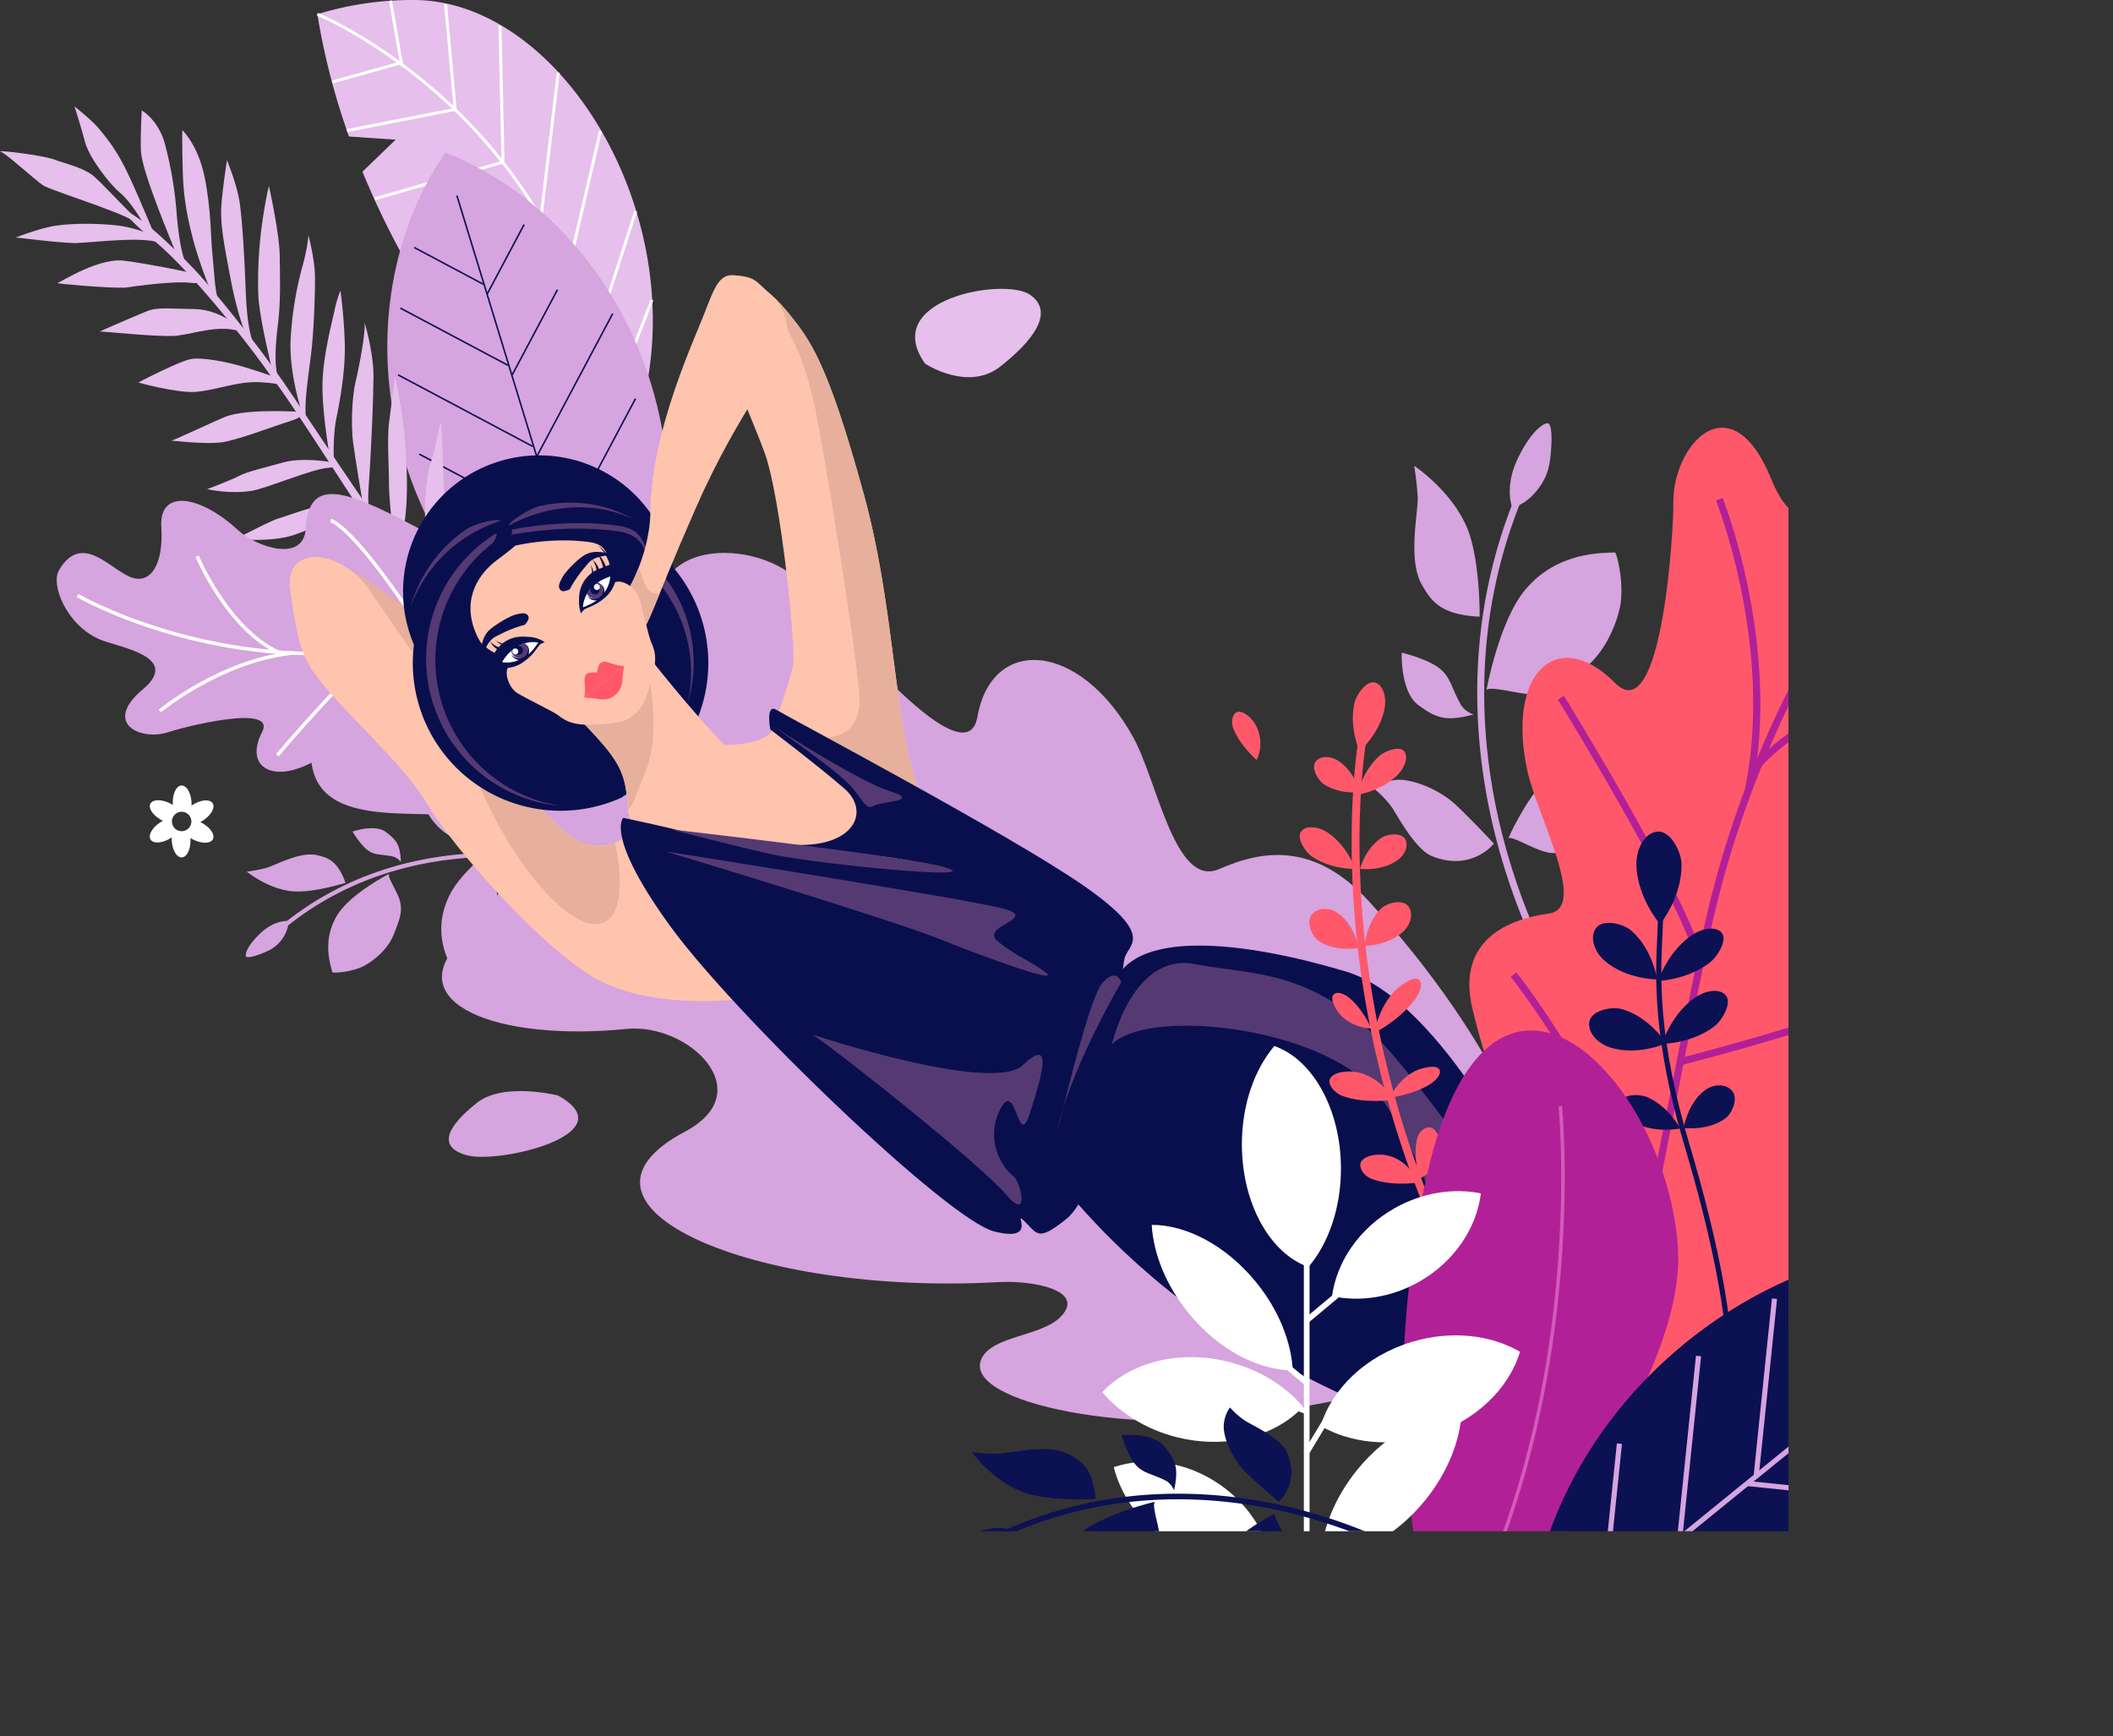 <svg xmlns="http://www.w3.org/2000/svg" xmlns:xlink="http://www.w3.org/1999/xlink" viewBox="0 0 1338.26 1099.78"><rect x="0" y="0" width="1338.26" height="1099.78" fill="#333333" stroke="none"/><defs><style>.cls-1,.cls-15,.cls-18,.cls-19,.cls-3,.cls-5,.cls-6,.cls-7{fill:none;}.cls-2{fill:#e6bfec;}.cls-3,.cls-7{stroke:#fff;}.cls-15,.cls-18,.cls-19,.cls-3,.cls-5,.cls-6,.cls-7{stroke-miterlimit:10;}.cls-3{stroke-width:1.88px;}.cls-4{fill:#d6a4de;}.cls-5,.cls-6{stroke:#0c1153;}.cls-5{stroke-width:0.97px;}.cls-6{stroke-width:0.98px;}.cls-7{stroke-width:2.25px;}.cls-8{fill:#fff;}.cls-9{fill:#ffc4ad;}.cls-10{fill:#e6b09c;}.cls-11{fill:#090f4d;}.cls-12{fill:#553973;}.cls-13{fill:#ff586b;}.cls-14{clip-path:url(#clip-path);}.cls-15{stroke:#b22097;stroke-width:4.55px;}.cls-16{fill:#0c1153;}.cls-17{fill:#b22097;}.cls-18{stroke:#d25bbb;stroke-width:2.21px;}.cls-19{stroke:#d6a4de;stroke-width:3.26px;}</style><clipPath id="clip-path"><rect class="cls-1" x="529.8" y="251.24" width="602.93" height="718.59"/></clipPath></defs><title>Asset 5</title><g id="Layer_2" data-name="Layer 2"><g id="dizajn"><g id="model_-_be_your_own_kind" data-name="model - be your own kind"><path class="cls-2" d="M250.61,88.46l-29.57-2A437.68,437.68,0,0,1,201,9a205.44,205.44,0,0,1,61.6-9c105.41.73,197,175.13,125.46,303.15-44-19.58-92.94-69.09-131.94-139.2a514.85,514.85,0,0,1-26.55-55.22Z"/><path class="cls-3" d="M201,9s181.4,74,187.06,294.18"/><line class="cls-3" x1="247.29" y1="0.4" x2="254.44" y2="41.25"/><line class="cls-3" x1="282.21" y1="2.76" x2="288.25" y2="69.3"/><line class="cls-3" x1="316.64" y1="16.25" x2="318.59" y2="102.66"/><line class="cls-3" x1="353.56" y1="45.91" x2="342.58" y2="138.29"/><line class="cls-3" x1="380.29" y1="82.88" x2="359.85" y2="171"/><line class="cls-3" x1="402.62" y1="133.68" x2="375.68" y2="217.21"/><line class="cls-3" x1="412.94" y1="189.91" x2="384.77" y2="262.57"/><line class="cls-3" x1="210.55" y1="51.89" x2="253.8" y2="39.83"/><line class="cls-3" x1="288.25" y1="69.3" x2="219.69" y2="82.69"/><line class="cls-3" x1="318.59" y1="102.66" x2="237.36" y2="125.91"/><line class="cls-3" x1="342.58" y1="138.29" x2="258.45" y2="168.44"/><line class="cls-3" x1="359.85" y1="171" x2="280.44" y2="203.21"/><line class="cls-3" x1="375.68" y1="217.21" x2="309.37" y2="240.85"/><line class="cls-3" x1="384.77" y1="262.57" x2="341.97" y2="272.52"/><path class="cls-2" d="M585.88,230.32s27.07,17.93,47.52,1.92,35-34.47,18.93-45.6S556.9,189.32,585.88,230.32Z"/><path class="cls-4" d="M256.12,291.25C277.74,361.91,327.76,414.88,386.5,438c35.75-52,47.57-123.92,25.95-194.59S340.81,119.78,282.07,96.65C246.32,148.69,234.5,220.58,256.12,291.25Z"/><line class="cls-5" x1="289.37" y1="123.85" x2="381.61" y2="425.34"/><line class="cls-6" x1="308.71" y1="185.94" x2="331.95" y2="142.2"/><line class="cls-6" x1="324.44" y1="237.35" x2="353.09" y2="183.44"/><line class="cls-6" x1="340.16" y1="288.76" x2="388.06" y2="198.63"/><line class="cls-6" x1="355.89" y1="340.16" x2="402.49" y2="252.48"/><line class="cls-6" x1="371.62" y1="391.57" x2="397.57" y2="342.75"/><line class="cls-6" x1="306.03" y1="179.98" x2="262.29" y2="156.73"/><line class="cls-6" x1="321.76" y1="231.38" x2="253.56" y2="195.14"/><line class="cls-6" x1="337.48" y1="282.79" x2="252.12" y2="237.43"/><line class="cls-6" x1="353.21" y1="334.2" x2="265.53" y2="287.6"/><line class="cls-6" x1="368.94" y1="385.6" x2="293.61" y2="345.57"/><path class="cls-2" d="M390.4,450.14c-.16.47-12.4-22.53-9.55-37.68,1.88-10.16,10.65-23.23,10.65-23.21a41.44,41.44,0,0,1,4.05,16.69C395.67,415.32,389.6,442.49,390.4,450.14Z"/><path class="cls-2" d="M385.48,448.54s-11.29,7.21-20.67,14.53S349,475.61,342.23,482.23a109.72,109.72,0,0,0-8.62,9.13c-.06.06,18.12-6.15,29.31-15.83S384.47,452.57,385.48,448.54Z"/><path class="cls-2" d="M361.61,441.21c-.09.39-7.27-28.2-5.16-40.29,2.43-13.92,13.1-33.56,14.87-37.74,0,0,.2,17.28-.19,32.31S367.81,433.78,361.61,441.21Z"/><path class="cls-2" d="M358.06,442s-3.29,1.35-11,5-28.88,13.84-36.15,19-19.8,18.08-24,22.63c-1.62,1.74,14.35-5.47,24.38-10.76,7.54-4,18.85-9.82,25.26-15.34,3-2.57,15.55-15.62,23.63-17.84S358,442,358.06,442Z"/><path class="cls-2" d="M344.5,433.9c-.08.25-9.15-21.13-9.09-32.71A117.11,117.11,0,0,1,341,365c4.12-12.33,7.7-23.3,7.7-23.3s3.06,16.74,2.81,28.92.53,23.38-2.22,36.06S344.5,433.93,344.5,433.9Z"/><path class="cls-2" d="M337.8,431.89c-4.08-.47-8.24-.44-17.35,4.15s-30.75,13.08-40.79,21.3-24.79,20-25.63,20.35,25.51-6.53,39.29-14.85c11.34-6.87,22.64-15.53,29.35-20.6s14.08-9.24,19-9.33A23.5,23.5,0,0,0,337.8,431.89Z"/><path class="cls-2" d="M320.68,418.53s-4.68-8.15-5.58-25.1-1.33-32.84-.45-40.91,6.3-24.74,6.55-27.22,5,16.25,5.63,22.08.71,17.69-1.91,31.72S320.37,413.52,320.68,418.53Z"/><path class="cls-2" d="M318.75,418.07c-5.25,1-16.07,5.88-22.5,8.61S285,434.05,261.32,442c-20.77,7-36.52,6.94-36.53,6.94s3.33-2.16,14.29-10.45,30.17-12.13,46.37-16.83a130,130,0,0,1,28.2-5.06C315.34,417.13,317,417.6,318.75,418.07Z"/><path class="cls-2" d="M299,406.26c0,.2-6.1-28.47-7.57-43.92-1.51-15.15-3.57-26.95,3.31-41.53s8.93-23.15,8.93-23.15,1.66,20.23,1.11,35.67c-.55,15.59-1.22,35.91-2.38,42.7C301.25,383,301.59,404.75,299,406.26Z"/><path class="cls-2" d="M289.46,394.07c-6.31-.48-12.57-.06-25.6,2.83-12.33,2.73-26.35,6.22-33,9.75s-28,15.23-28.51,15.6,19.41,1.8,30.61-2.07,21.2-6.24,34.75-14.84,22.42-9.65,27.74-7.69S291,394.22,289.46,394.07Z"/><path class="cls-2" d="M279,381.26s-3-13.81-.57-23.28c2.47-9.3,3.4-35,2.9-43.43-.45-8.21-1.22-43.49-2-46.24s-2.5,13-6.3,24-4.4,30-3.5,44.28c.89,14.48,4.7,38.92,5.87,42S279,381.26,279,381.26Z"/><path class="cls-2" d="M269.18,373.07s-12.5.67-23.13,2.24-27.65,7.34-32.38,8.24-26,11.62-26.72,11.33,15.64,3,31.23.23,25.75-7.29,35.8-12.29,17.06-6.36,20.27-4.95S269.16,373.1,269.18,373.07Z"/><path class="cls-2" d="M250,346.46c0,.09-3.61-27.54-3.65-40.68s-1.28-28.15.2-39.31,3.6-28.23,3.59-28.25,5,22.52,6.12,37.79,2.25,32,.75,48.17a204.55,204.55,0,0,1-4.67,28.46Z"/><path class="cls-2" d="M246.49,347.62c-.06,0-21.87.5-32.59,2.45s-27.86,7.27-34.44,11.06a108.8,108.8,0,0,1-12.93,6.2c-.07-.15,31.52.72,44.43-4.11,12.72-5.08,36.52-12.26,43.68-8.39S246.45,347.67,246.49,347.62Z"/><path class="cls-2" d="M230.07,320.5c0,.08-5.14-30.23-6.46-40.44s-.74-28.57,1.55-38,6.51-32.07,5.69-36.84,5.84,17.37,5.71,33.43-1.24,38.49-2.18,56-2.6,25.06,1.3,33.47S230.07,320.52,230.07,320.5Z"/><path class="cls-2" d="M226.55,319.89s-12.9-1.27-22.19.23-21.89,6.43-28.18,8.33-26.55,13.2-28.09,13c-1.56-.41,22.8,2.65,38.5-2.76,15.68-5.57,25.91-11.49,32.11-12.71a79.2,79.2,0,0,1,12.78-1.27Z"/><path class="cls-2" d="M208.76,288.66s-4.44-25.33-4.53-43.4,5.84-40.39,7.66-48.68a68,68,0,0,1,3.74-12.48,331,331,0,0,1,2.74,33.36c.5,17.34-3.32,37.86-5.25,47s-2.35,26.47-1,30S208.76,288.65,208.76,288.66Z"/><path class="cls-2" d="M208,292.42s-17.16-2.81-28.67.49-22.4,5.61-27.85,8.49-20.27,8.36-20.26,8.41,15,3.5,29.15.88c10.59-2.2,38-13.94,48-14.45C216.34,295.72,208,292.42,208,292.42Z"/><path class="cls-2" d="M192.1,264s-8.76-24.73-8.1-47.52a219.27,219.27,0,0,1,7.11-46.17c3.76-13,4.25-21.37,4.25-21.37s4.07,15.49,4.13,26.29-.51,29-1.9,43.74-6.49,41.73-2.77,49.51S192.11,264,192.1,264Z"/><path class="cls-2" d="M189.33,260.79s-8.18-.44-15.93-.41-23.7.28-32.23,4.23c-8.53,3.64-31.37,14.45-32.75,14.47-1.33-.31,21.25,2.69,32.88.94,11.68-2.12,32.15-10.18,42.07-13.17S192.16,261.08,189.33,260.79Z"/><path class="cls-2" d="M172.88,236.31c.11,0-8.59-33.81-9.3-49.62a270.76,270.76,0,0,1,3-49.07c2.43-15.59,3.75-19.76,3.76-19.76s6.78,30.46,6.82,44.53c.19,14,.65,28.18-1.08,42.54S173.2,235,177.5,242.5,172.91,236.28,172.88,236.31Z"/><path class="cls-2" d="M173.08,238.5s-6.54-2.42-18.29-6-26.62-6.21-33.3-5.16c-6.64.68-33,14.44-33.83,14.88-.71-.07,23.79,6.74,36,6,14.63-1.25,26-6.78,40.74-6.16,14.69.8,15,2.64,15,2.59C177.25,242.62,175.18,240.55,173.08,238.5Z"/><path class="cls-2" d="M155.34,211.07s-5.19-12.59-9.29-34.39-6.71-34.69-5.85-46.54,3.55-28.69,3.54-28.69,6.41,15.24,8.12,27.25,3.06,36.38,3.6,51.43,1.44,30.62,6.2,40.06S155.41,211,155.34,211.07Z"/><path class="cls-2" d="M152.13,207.67s-12.82-11.71-29-11.92-23.72-1.35-30.3,1.45C86.34,199.8,63,209.88,63,210.09c.29-.65,35.45,3.52,48.5,2.61,13.35-1.74,26.86-7.08,40.67-2.86C159.23,212.06,152.13,207.66,152.13,207.67Z"/><path class="cls-2" d="M133.66,185.24c.05-.05-7.6-19.36-11-32.19s-6.41-25.85-6.91-44.13-.29-26.45-.26-26.46,10,9.27,14.16,30,3.8,38.38,4.85,48.07S136,184,138.07,189.34,133.68,185.21,133.66,185.24Z"/><path class="cls-2" d="M119.29,172.57c.16-.38-28.34-6-39.62-7.29-15.86-2.89-40.6,13-43.23,14-2.32.21,31.6,3.35,42.92,2.91,6.65-1.05,32-4.41,41.17-3.05C129.76,180.2,126.17,175.59,119.29,172.57Z"/><path class="cls-2" d="M112.16,162.12s-5.23-13-9.9-24.76c-4.51-11.89-12.59-32.71-13-41.91s.53-25.52.52-25.52S100.6,76,104.61,91.78a241.1,241.1,0,0,1,7.14,41.62c.82,11.11,2.94,29.38,6.79,34.51S112.21,162,112.16,162.12Z"/><path class="cls-2" d="M95.41,148.66a74.4,74.4,0,0,0-22.34-6c-12-1.25-26.83-1.23-36.72.16-9.79,1.14-26.37,7.58-26.4,7.67.19-.31,24.74,3.21,38,3.47,13.69-.61,40.35-4,51.69-.61C109.36,155.9,95.47,148.56,95.41,148.66Z"/><path class="cls-2" d="M91.28,142.33s-8-14.4-15.39-20.34c-7.2-6.19-19.08-21.82-22-31.85-2.69-10.23-6.69-22.75-6.71-22.73s11.24,8.72,16,14.68S73.84,94.7,81.4,110.76s15,35.14,17,38.67S91.34,142.25,91.28,142.33Z"/><path class="cls-2" d="M84,139.52c0,.06-4.3-2.62-16.3-7-11.82-4.66-33.55-11.71-40-14.83C21.84,113.83,2.86,96.14.11,96c-2.14-1.08,28.51,2.23,36.25,5.77,8.2,2.76,18.61,5.18,24.52,11.2,6.21,5.61,23.48,24.49,26.76,26.49C91.14,141.11,84,139.49,84,139.52Z"/><path class="cls-2" d="M445.89,454.88c-.89,1.49-62.84,3.74-96.89-14.35-38.87-13.48-93-76.27-106.13-96-13.55-18-58.28-90.36-71-105.83-13.55-20-55-72.18-77.43-88.73-12.56-10.76-20.56-20.53-21.79-21.15-1.15-.78,16.59,9.81,21.5,14.42,5.38,3.89,28.89,25.66,40.52,40.69,12.15,14.28,31.81,39.27,39.45,50.63,8.34,10.52,47.89,72,72,105.22,5.86,7.08,25.11,32.54,48.8,53.81,23.4,21.85,51.23,39.49,67.43,44.54,24.24,9.17,48.85,9.83,61.08,8.92C435.53,446.42,447.47,451.37,445.89,454.88Z"/><path class="cls-4" d="M398.11,397.44c-5.76-3.78-50.58-26.31-66.39-64.55-12.39-30-21-26.6-32-16.88s-9.33,32.35-25.53,23.54c-53.06-28.87-78.53-39.58-80.53-4.93-1.29,22.29-31.68,11.59-42.94,1.13-23.89-22.19-50.08-26.33-48.55-2.08,1.51,23.84-6.8,37.24-20,31.64S51.68,337.15,37.43,361C31.82,370.35,42.22,395.9,63,404.9c11.84,5.13,52.43,10.75,27.36,31.79-25.84,21.69-.77,33,16.74,26.87,6.53-2.29,68.61-18.68,58.88.14-11.48,22.21,7,33.64,34.63,17.57,12.54-7.3,35-31.43,40.4-20.17s16.64,25.14,35.67,13.63C309.5,454.9,386.15,389.6,398.11,397.44Z"/><path class="cls-7" d="M49.05,377.14s79.42,46.25,183.84,35.05,146.78-21,210.52-11.89"/><path class="cls-7" d="M124.83,352.29s19.54,46.31,51.7,60.89"/><path class="cls-7" d="M101.24,450.32s37.79-31.5,83.58-36.7"/><path class="cls-7" d="M209.34,329.75s13.81.84,62.93,77.66"/><path class="cls-7" d="M175.6,478.34s49.39-58.12,65.58-67"/><path class="cls-7" d="M262.57,465.75s34.62-52,71.93-65.14"/><path class="cls-4" d="M999.52,856.35c-28.94,10.18-80.09,16.63-194.85,38.47-81.88,15.58-196.56-5.73-182.95-34.4,6.94-14.63,38-13.83,50.24-26.63,15.86-16.61-17.9-23-39.65-21.75-155.26,8.71-286.88-48.43-198.42-95.35,47.83-25.36,2.07-68.91-37.06-65-83,8.24-144-16.83-104.7-55.95,38.6-38.44,41.13-71.29,5.07-78s-105.56,10.32-100-47.41c2.2-22.74,62-53.18,118.81-43,32.4,5.83,125.72,46.08,104.55-20.21-21.85-68.32,60.91-68.1,88.47-36.29,10.26,11.85,102.35,127,110,83.26,9-51.62,64.68-48.31,98.61,12.71,15.4,27.7,26.44,96,54.57,83.6s60.73-16.8,94.94,20.63C1016.17,734,988.9,860.09,999.52,856.35Z"/><path class="cls-4" d="M353.45,693.86s-34.45-8.77-51.4,4.63-26.83,27.71-6.22,33.25S397,718,353.45,693.86Z"/><path class="cls-4" d="M941.49,436.86s7.82-43.26,24.44-63.24c20.52-24.65,49.59-23.34,57-23.7.55,0,5.06,14.13,3.76,30.11-.66,8-6.94,30-22.38,42.63s-21,16-31.42,16.93C963,440.49,946,434.28,941.49,436.86Z"/><path class="cls-4" d="M937.13,390.59s.41-35.47-7.73-55.7C919.77,311,895.64,295,895.64,295a187.71,187.71,0,0,1,2.25,19.75c.36,10.22-6.49,39.65,2.66,55.6C906.42,380.59,912.2,389.39,937.13,390.59Z"/><path class="cls-4" d="M955.35,530.82s10.38-24,24.42-38,37.48-28.79,73.62-22c0,0-7.05,6.34-10.68,13.92s-11.94,33.46-31.67,46.72c-11.87,8-18.45,8.73-27.42,8.83S959,529.53,955.35,530.82Z"/><path class="cls-4" d="M933.21,452.54s-5.4-1.73-8-6.26c-6.11-10.69-6.37-17.81-14.24-23.53s-23.2-9.41-23.2-9.41-1.07,24.71,10.55,33.25C909.7,454.94,915.61,457.18,933.21,452.54Z"/><path class="cls-4" d="M946.14,534.34S934,521.05,922.19,509.93,892.41,492.86,883.67,494s-13.5,5.49-13.5,5.49a60.81,60.81,0,0,1,11.33,11.78c3.16,4.59,14.74,26.6,25.23,30.88C932,552.49,946.14,534.34,946.14,534.34Z"/><path class="cls-4" d="M957.76,321.38s-5.39-13,3.81-31.62,16.95-21.9,18.68-21.69,3,4.83,2.14,16.41c-.74,9.82-1.62,17.16-9.31,26.55S957.76,321.38,957.76,321.38Z"/><path class="cls-4" d="M991.55,636.51c-.25-.38-25.26-38.55-41.69-96.75-15.15-53.74-25.89-136.08,9-223.19l4.09,1.64c-34.42,86-23.81,167.28-8.83,220.35,16.22,57.55,40.87,95.15,41.11,95.52Z"/><path class="cls-4" d="M246.32,553.5s-23.6,12.15-32.2,25.27c-10.61,16.2-4.72,32.74-3.62,37.09.09.32,9.05.43,18.05-3.15,4.5-1.79,16.09-9.29,20.65-20.44s5.52-14.91,4.23-21.12C252.21,565.3,245.62,556.58,246.32,553.5Z"/><path class="cls-4" d="M218.84,559.15s-20.41,6.5-33.52,5.37c-15.49-1.34-29-12.46-29-12.46a114.7,114.7,0,0,0,11.8-2.18c6-1.6,21.74-10.75,32.56-8.28C207.65,543.19,213.74,545,218.84,559.15Z"/><path class="cls-4" d="M303,544.92s-12,10.22-17.61,20.8-10,26.71.31,46.37a31.63,31.63,0,0,1,6.15-8.62c3.67-3.37,17.21-12.79,21.38-26.52,2.51-8.26,1.78-12.2.26-17.39S302.9,547.27,303,544.92Z"/><path class="cls-4" d="M253.9,546a9.44,9.44,0,0,0-5-3.5c-7.25-1.64-11.4-.53-16.09-4.07s-9.53-11.72-9.53-11.72,14.08-5,21.06.22C251.14,532,253.47,535,253.9,546Z"/><path class="cls-4" d="M303.4,539s-9.82-4.69-18.32-9.51-15.1-14.18-16-19.43a16,16,0,0,1,.78-8.76,37,37,0,0,0,8.8,4.46c3.21,1,18,3.81,22.28,9.11C311.39,527.61,303.4,539,303.4,539Z"/><path class="cls-4" d="M182.52,583.27s-8.43-.82-17.58,7.78-9.65,13.65-9.22,14.61,3.32.89,9.85-1.66c5.54-2.16,9.62-4,13.68-10.06S182.52,583.27,182.52,583.27Z"/><path class="cls-4" d="M370.39,547.17c-.26-.08-26.71-7.78-63.2-7-33.69.73-83.12,9.06-127.25,44.57l1.67,2.07c43.54-35,92.36-43.26,125.64-44,36.08-.79,62.13,6.8,62.39,6.87Z"/><path class="cls-8" d="M128.25,519.89c-.45.29-.91.55-1.37.8l.64.31c5.55,2.93,8.82,7.65,7.29,10.55s-7.27,2.89-12.81,0a14.94,14.94,0,0,1-1.37-.8c0,.24,0,.48,0,.71.24,6.27-2.21,11.46-5.49,11.59s-6.13-4.85-6.38-11.12c0-.53,0-1.06,0-1.58l-.59.4c-5.3,3.35-11,3.82-12.78,1s1.13-7.74,6.44-11.09c.45-.28.91-.54,1.37-.79l-.64-.31c-5.55-2.92-8.82-7.64-7.29-10.54s7.27-2.89,12.81,0c.49.25.94.51,1.38.79,0-.23,0-.47,0-.71-.26-6.27,2.2-11.46,5.48-11.59s6.13,4.85,6.38,11.12c0,.54,0,1.06,0,1.59.19-.14.39-.28.59-.4,5.31-3.36,11-3.83,12.78-1.06S133.56,516.55,128.25,519.89Zm-13.43-5.75a6.15,6.15,0,1,0,6.38,5.9A6.16,6.16,0,0,0,114.82,514.14Z"/><path class="cls-9" d="M457.23,471.89s29.14.8,33.06-11.57,7-20.7,11.76-37.1c2.73-9.48-7.54-108.27-17.62-136-7.28-20-17-40-18-49s-8.74-91,32.64-40.29c14.16,17.35,25.09,31.63,48.09,115.41S565.31,483,590.84,516.68c7.28,9.6,19.53,41.22,6.82,44.62-31.87,8.52-129.38-20.92-138.33-30.76C446.82,516.78,454.37,473.16,457.23,471.89Z"/><path class="cls-10" d="M499.1,198c-6.74-8.25-12.16-13-16.53-15.07,22.12,32.63,27.27,47.33,33.41,74.32,3.83,16.82,24.25,140,28.14,180.94s-39,25.2-33.18,30.86,60.54,42.59,74.67,54.69c2.61,2.24,6.71,3.69,11.63,4.58a60.5,60.5,0,0,0-6.4-11.63C565.31,483,570.18,397.17,547.19,313.4S513.26,215.34,499.1,198Z"/><path class="cls-10" d="M208.92,357.83s-3.06-12.68,65,39.65,51,61.61,28.73,55.38S187.44,348.3,208.92,357.83Z"/><path class="cls-9" d="M466.6,633s-56.11,7-91.72-14.64-89.05-83.2-104.63-109.63-56.67-61-72.23-83.87c-7.57-11.13-10.62-24.05-14.32-51.89s32.12-26.57,51.33,2.1c20.14,30.07,20.55,29.65,40.66,58.07S353,528.43,368.28,533.53s26.67,0,31.06-8.67S464.94,631.39,466.6,633Z"/><path class="cls-10" d="M368.28,533.53c-12.76-4.27-54.89-51.76-80.1-83.81,3.33,17.3,10.2,37.74,20.31,58.7,24.09,50,57.38,83.83,74.36,75.64,10.36-5,12.24-24.51,6.66-50.3C384,536.05,376.72,536.36,368.28,533.53Z"/><path class="cls-11" d="M432,473.15a93.58,93.58,0,1,0-37.75,31.74C393.93,503.78,411.45,497.81,432,473.15Z"/><path class="cls-11" d="M409.07,321.1A86.2,86.2,0,1,1,288,307,86.2,86.2,0,0,1,409.07,321.1Z"/><path class="cls-12" d="M324.45,335.41c-.19,1.1-.34,2.19-.47,3.29,11.77-2.19,38.76-6.1,66.65-2.27,16.26,2.23,17.63,10.17,22.42,26.31.11.37.2.71.29,1.06a14.65,14.65,0,0,0-.79-5.42c-4.64-15.65-6-23.35-21.73-25.51C362.26,329,334.7,333.39,324.45,335.41Z"/><path class="cls-12" d="M430.94,392a88.87,88.87,0,0,1,4.64,53.21,89.29,89.29,0,0,0-15.47-80.93c-1.08,1.49-2.1,3-3.08,4.58A88.87,88.87,0,0,1,430.94,392Z"/><path class="cls-9" d="M394.7,378.86s16.94-24.82,17.23-55.24c.48-50.48,27.92-108.74,34.24-125.25s9.48-24.76,18.52-24.08c13.8,1.05,13.59,3.5,22.32,11.16s12.57,17.05,11.54,30.6c-.78,10.31-29.75,41.48-58.32,106.74-28,64-29.25,74.29-35.35,78.07S389.1,388.79,394.7,378.86Z"/><path class="cls-10" d="M407.67,368c-.82-2.34-2.13-6.73-3.4-7.93a107.16,107.16,0,0,1-9.57,18.79c-5.6,9.93,4.08,25.79,10.18,22,3.71-2.3,5.62-7,12.85-24.76C414.56,375.9,410.56,376.27,407.67,368Z"/><path class="cls-9" d="M410,414.74s53.56,69.78,85.86,89.81S461.46,563.33,445,558.66s-46.34-25.58-47.49-47.72-5.36-29.46-28.7-53.73S410,414.74,410,414.74Z"/><path class="cls-10" d="M368.79,457.21c23.34,24.27,27.55,31.59,28.7,53.73,0,.72.11,1.43.2,2.13,4-4.69,4.2-7.8,10.64-22.89,7.19-16.82,6.53-39.77,3.1-59.8-1.41-8.26-.43-11.14.92-12.62l-2.34-3S345.44,432.94,368.79,457.21Z"/><path class="cls-11" d="M394.72,518S383,529.21,424.05,586,600.4,772.58,629.64,779.94s10.86-14.53,19.19-6.45,8.4,13,26.24-1.21,26.14-63.58,33.74-103.9c0,0,.85-53.36,3.59-62s19.08-13.83-25.7-45.17S498.81,454,491.77,449.63,487.85,462,487.85,462s30.71,23.34,46.93,37.46,6.68,35.6-27.37,35.7c-30.09.08,52.18,4.55,85.55,13.49S492.33,542.35,457.73,533,394.72,518,394.72,518Z"/><path class="cls-11" d="M676.45,755s41.42,53.13,108.08,93.58,149.58,70,149.58,70,10-73.6,19.32-108.21,12.47-17,16.2-14.19,6.58-26.77,4.42-33.71-60.19-128.77-121.6-147.14S713.73,585.83,704.1,627.41,676.45,755,676.45,755Z"/><path class="cls-12" d="M292.59,342A89,89,0,0,0,260,384.32a89.08,89.08,0,0,1,34.6-48.61c7-4.88,22.16-7.58,22.14-5.74A89.52,89.52,0,0,0,292.59,342Z"/><path class="cls-12" d="M348.72,323.17c19-3.93,37-1.56,52.39,5.66-16.46-9.47-36.68-13-58-8.59-8.5,1.76-21.93,11.29-20.73,12.59A96.38,96.38,0,0,1,348.72,323.17Z"/><path class="cls-12" d="M311.26,344.6c1.95-1.54,4-6,3-6.86a93.5,93.5,0,0,0,41.23,172.72A93.51,93.51,0,0,1,311.26,344.6Z"/><path class="cls-9" d="M379.66,369.91c3.71-4.1,10.3-1.35,7.82-9.71-3.07-10.37-4-15.47-14.4-16.9-23.9-3.28-46.78,2.28-46.78,2.28-1.62,1.79-10.32,8.21-12.24,9.68-9.31,7.1-22,22.62-13,45,7.52,18.68,19.54,15.21,24.37,12.54s-1.23,5-3.74,9.9,1.42,13.5,5.94,16.29,21.54,11.15,25.13,13.51,7.27,7,22.5,6.5c8.78-.28,14.5-1,18.5-2.07,4.07-.64,11.53-6.54,13.09-10.34,2-3.66,4-9.05,6.28-17.53,4-14.71.33-19.34-1.14-23.38s-5.67-22.54-7.34-27.58-9.16-10.86-14.48-9.54S376,374,379.66,369.91Z"/><path class="cls-13" d="M388.82,420.72c-3.23-1-6.28-2.5-8.53-.79-1.12.85-1.78,3.74-2.16,6.09-2.37-.17-5.34-.18-6.43.71-2.18,1.78-1.38,5.12-1.2,8.48a27,27,0,0,1-.51,6.59l11.43-9,2.5-2,11.43-9A26.73,26.73,0,0,1,388.82,420.72Z"/><path class="cls-13" d="M381.41,432.74h0L370,441.79a60.9,60.9,0,0,1,7.52.73c3.31.6,7.06,1.1,10.95-1.45a11.75,11.75,0,0,0,1-.74,10.78,10.78,0,0,0,.89-.79c3.39-3.2,3.76-7,3.94-10.32a62,62,0,0,1,1-7.49Z"/><path class="cls-11" d="M305.32,417.59a27.83,27.83,0,0,1,3.77-9.78,13.7,13.7,0,0,1,3.79-4l1.14-.66,1.51-.78c1-.51,2.05-1,3.11-1.56,2.25-1.08,4.61-2.06,6.89-2.92a54.74,54.74,0,0,1,6.25-2,2.1,2.1,0,0,0,.89-.46,5.2,5.2,0,0,0,.65-.8,16,16,0,0,0,1.25-2.21,2.56,2.56,0,0,0-.19-2.59,3.75,3.75,0,0,0-3.16-1.39,22.24,22.24,0,0,0-8.57,2.38,59.76,59.76,0,0,0-7.31,4.21c-1.07.69-2.09,1.4-3.08,2.13l-1.44,1.12c-.55.48-1.1.94-1.58,1.44a15.73,15.73,0,0,0-3.58,6.6A26.59,26.59,0,0,0,305.32,417.59Z"/><path class="cls-11" d="M388.53,351.8a26.71,26.71,0,0,0-11-2.26,15.54,15.54,0,0,0-7.25,2c-.6.35-1.17.78-1.77,1.2L367,353.85c-.94.79-1.87,1.62-2.78,2.5a60.84,60.84,0,0,0-5.71,6,22.65,22.65,0,0,0-4.29,7.63,4.56,4.56,0,0,0-.13,1.92,3.44,3.44,0,0,0,.65,1.54,2.6,2.6,0,0,0,2.48,1,14.34,14.34,0,0,0,2.44-.65,2.29,2.29,0,0,0,1.52-1.14,57.71,57.71,0,0,1,3.41-5.66c1.38-2,2.9-4.16,4.49-6.13l2.24-2.66,1.11-1.29.9-1a13.73,13.73,0,0,1,4.76-2.76A27.94,27.94,0,0,1,388.53,351.8Z"/><path class="cls-11" d="M379,363.47a19.56,19.56,0,0,0-11,25.09,22.33,22.33,0,0,1,1.6-2.14c1.8-1.8,7.12-2.2,13.65-8A20.66,20.66,0,0,0,390.09,359l-.77.29Z"/><path class="cls-11" d="M379.08,360.49a19.58,19.58,0,0,0-11,25.1,23.62,23.62,0,0,1,1.59-2.14c1.81-1.81,7.13-2.2,13.66-8a20.66,20.66,0,0,0,6.82-19.37l-.77.28Z"/><path class="cls-8" d="M369.24,384.62l2.61-1.05c8.81-3.54,14.45-11.1,14.62-18.52l-2.6,1.05C375.06,369.64,369.41,377.2,369.24,384.62Z"/><path class="cls-11" d="M378.9,345.51l.56.41a15.22,15.22,0,0,1,1.66,1.38c.41.39.86.82,1.31,1.28l1.17,1.36a14.76,14.76,0,0,1,1.15,1.52,18.24,18.24,0,0,1,1.08,1.62,31.13,31.13,0,0,1,3,6.48c.31.92.48,1.71.63,2.25l.22.87-2.57.39s0-.3-.1-.82-.12-1.26-.3-2.15a28.12,28.12,0,0,0-2-6.41,17.46,17.46,0,0,0-.83-1.68,15.35,15.35,0,0,0-.92-1.59L382,349c-.39-.49-.78-1-1.14-1.39-.82-1-1.12-1.21-1.45-1.57Z"/><path class="cls-11" d="M376.93,349.37l.53.44a11.93,11.93,0,0,1,1.35,1.2,20.26,20.26,0,0,1,3.37,4.45,24.75,24.75,0,0,1,2.18,5.24c.22.75.33,1.4.44,1.84s.15.71.15.71l-2.58.25s0-.24,0-.65,0-1-.13-1.72A22.9,22.9,0,0,0,381,356a19.61,19.61,0,0,0-2.49-4.72,11.18,11.18,0,0,0-1.13-1.4Z"/><path class="cls-11" d="M375.08,354.37l.5.47a14.57,14.57,0,0,1,1,1c.13.14.28.28.45.44l.57.77a5.83,5.83,0,0,1,.57.86,8.23,8.23,0,0,1,.55,1,17.67,17.67,0,0,1,1.48,4c.15.57.2,1.06.28,1.4s.1.55.1.55l-2.59.09s0-.18,0-.48,0-.75,0-1.27a16.79,16.79,0,0,0-.52-3.78,7.29,7.29,0,0,0-.29-1,5,5,0,0,0-.34-.92c-.12-.29-.25-.57-.36-.84s-.18-.35-.25-.52a5.27,5.27,0,0,0-.81-1.2Z"/><path class="cls-11" d="M373.91,357.76l.3.5c.16.28.54.9.61,1.1s.16.29.26.47.19.52.3.8a7.9,7.9,0,0,1,.3.9c.08.32.21.63.27,1a23.59,23.59,0,0,1,.52,4c0,.58,0,1.07,0,1.42v.54l-1.87-.1s0-.17.07-.47.14-.74.2-1.25a22.69,22.69,0,0,0,.13-3.78,7.78,7.78,0,0,0-.08-1,6.51,6.51,0,0,0-.12-.94c0-.3-.1-.58-.14-.85s-.08-.36-.11-.53a6,6,0,0,0-.42-1.26C374,358,373.91,357.76,373.91,357.76Z"/><path class="cls-11" d="M380.53,369.8a5.73,5.73,0,0,1-8.53,7.64,5.83,5.83,0,1,0,8.53-7.64Z"/><path class="cls-12" d="M374.91,378.85a5.3,5.3,0,0,0,3.66-10,23.18,23.18,0,0,0-6.84,7.17A5.39,5.39,0,0,0,374.91,378.85Z"/><path class="cls-11" d="M379.4,372.41a2.84,2.84,0,1,1-3.75-1.44A2.85,2.85,0,0,1,379.4,372.41Z"/><path class="cls-8" d="M379.76,371.07a1.87,1.87,0,1,1-2.43-1A1.87,1.87,0,0,1,379.76,371.07Z"/><path class="cls-11" d="M318.08,411.64a19.56,19.56,0,0,1,26.95-4.9,24.19,24.19,0,0,0-2.45,1.06c-2.18,1.34-3.78,6.42-11,11.43a20.64,20.64,0,0,1-20.41,2.17l.45-.68Z"/><path class="cls-11" d="M314.57,411.5a19.56,19.56,0,0,1,26.95-4.9,24.19,24.19,0,0,0-2.45,1.06c-2.17,1.34-3.78,6.43-11,11.43a20.64,20.64,0,0,1-20.41,2.18l.45-.69Z"/><path class="cls-8" d="M340.91,407l-1.62,2.29c-5.47,7.75-14.13,11.51-21.39,10l1.62-2.29C325,409.22,333.66,405.47,340.91,407Z"/><path class="cls-11" d="M300.63,407.4l.28.63a12.72,12.72,0,0,0,.95,1.93c.28.49.6,1,.95,1.58l1.05,1.45a16.24,16.24,0,0,0,1.21,1.47c.43.47.85,1,1.33,1.42a30.62,30.62,0,0,0,5.62,4.38c.82.52,1.55.86,2,1.13l.8.41,1-2.4-.78-.29c-.48-.19-1.19-.41-2-.79a29.49,29.49,0,0,1-5.78-3.41c-.51-.36-1-.8-1.43-1.2a14.64,14.64,0,0,1-1.34-1.26c-.42-.44-.81-.87-1.19-1.28s-.76-1-1.09-1.42c-.75-1-.92-1.36-1.2-1.77Z"/><path class="cls-11" d="M304.84,406.37l.3.61a13.84,13.84,0,0,0,.87,1.6,20.49,20.49,0,0,0,3.55,4.3,24.57,24.57,0,0,0,4.59,3.33c.68.39,1.29.64,1.69.85l.65.31.84-2.45-.62-.18c-.39-.13-1-.27-1.64-.52a23,23,0,0,1-4.71-2.36,19.29,19.29,0,0,1-4-3.51,12.13,12.13,0,0,1-1.1-1.42Z"/><path class="cls-11" d="M310.14,405.72l.34.6a13.58,13.58,0,0,0,.76,1.25l.32.54c.2.22.4.47.62.72a5.57,5.57,0,0,0,.71.76,7.23,7.23,0,0,0,.8.76,18.22,18.22,0,0,0,3.51,2.35c.52.28,1,.44,1.31.6l.5.23.69-2.51-.47-.11c-.29-.06-.74-.11-1.24-.25a17.21,17.21,0,0,1-3.56-1.38,6.32,6.32,0,0,1-.88-.51,6.12,6.12,0,0,1-.82-.54l-.73-.54a4.88,4.88,0,0,0-.45-.37c-.23-.07-.73-.78-1-1.06S310.14,405.72,310.14,405.72Z"/><path class="cls-11" d="M313.7,405.37l.42.4c.24.23.75.73.93.85a4.15,4.15,0,0,1,.39.36l.71.48a6.2,6.2,0,0,0,.81.49,7,7,0,0,0,.9.49,22.26,22.26,0,0,0,3.8,1.44c.55.17,1,.25,1.37.34l.53.12.33-1.84-.47,0c-.3,0-.75,0-1.27-.09a23.44,23.44,0,0,1-3.71-.75,8.61,8.61,0,0,1-.94-.3c-.31-.11-.63-.21-.88-.33l-.8-.34c-.17-.09-.33-.16-.49-.23a6.34,6.34,0,0,1-1.13-.7Z"/><path class="cls-11" d="M323.89,414.58a5.73,5.73,0,0,0,9.4-6.54,5.83,5.83,0,0,1-7.43,8.95A6,6,0,0,1,323.89,414.58Z"/><path class="cls-12" d="M326,415.86a5.31,5.31,0,0,0,6.46-8.42,23.23,23.23,0,0,0-8.64,4.83A5.33,5.33,0,0,0,326,415.86Z"/><path class="cls-11" d="M326.77,414.15a2.85,2.85,0,1,0-.68-4A2.85,2.85,0,0,0,326.77,414.15Z"/><path class="cls-8" d="M325.3,414.13a1.88,1.88,0,0,0,2.61-.45,1.87,1.87,0,1,0-2.61.45Z"/><path class="cls-12" d="M421.71,539.3s190.84,30,213.91,36.21-15.43,10.89-3.8,20.57,21.53,12.81,30.67,20.06-35.42-8.5-66.79-21.16S421.71,539.3,421.71,539.3Z"/><path class="cls-12" d="M514.54,655.28S628.35,693,647.77,674.63s12.39,5.55,4.55,30.29-8.54-22.85-18.9-2.18,3,38.53,8,41.73,11.12,30.21-3.92,12.37S536.09,669.73,514.54,655.28Z"/><path class="cls-12" d="M669.74,717S689,633.8,697.88,623s12.29-1,12.29-1S675.76,680.78,669.74,717Z"/><path class="cls-12" d="M704.2,661.48s13.08-58.47,52.58-50.85,80.46,2.09,130.61,63.71,70.44,100.71,70.44,100.71-18.93-3.82-22.43,36.44S906.2,724.94,867.07,687,726,639,704.2,661.48Z"/><path class="cls-12" d="M424.79,525.31s150,17.05,173.3,23.88c30.64,9-81.47-1.86-110.7-8.4C466.85,536.19,424.79,525.31,424.79,525.31Z"/><path class="cls-12" d="M490.29,460.32s52.83,34.29,73.24,40.76-4.84,6.23-10.33,9.39-6.85-5.44-16.84-15.14S490.29,460.32,490.29,460.32Z"/><g class="cls-14"><path class="cls-13" d="M1005.61,920.81c10.86-8.73,82.2-81,165.7-87.58,65.42-5.18,64.33-23.89,52.46-51.11s-56.47-38.14-29.4-63.84c88.68-84.17,125.18-126.53,59.71-152-42.12-16.38-2.57-68.24,24.59-83.4,57.63-32.16,81.94-80,34.3-92.17-46.85-12-67.47-36.34-48.42-58.35s73.19-41,36.21-83.32c-14.57-16.66-70.25-12.56-100.53,21.81-17.26,19.59-53.39,94.26-78.27,32.87-25.64-63.29-63-22.07-62.17,15.48.32,14-6.83,143.75-37,113.28-35.6-36-69.15-7.5-55.43,55.72,6.22,28.71,38.72,86.93,13.65,90.38s-58.79,16.35-48.51,60.18C950.22,714.36,1028.16,902.68,1005.61,920.81Z"/><path class="cls-15" d="M1262.38,261.35S1123.8,385.42,1080.23,593.47s-51,295.75-108.39,412.78"/><path class="cls-15" d="M1263,422.75s-101.38,8.75-149.5,61.57"/><path class="cls-15" d="M1088.92,316.2S1126,408.6,1107.46,500"/><path class="cls-15" d="M1253.67,599.55s-10.23,26.05-188.78,72.73"/><path class="cls-15" d="M988.59,441.9s81.12,131.35,88.1,168.06"/><path class="cls-15" d="M958.61,617.22s78.6,99.12,80.57,179.13"/><path class="cls-16" d="M1051.44,585.36s14-17.29,13.55-38.25c-.16-7.6-6.79-20.59-14.69-20.43s-14.09,9.94-13.88,21C1036.82,568.63,1051.44,585.36,1051.44,585.36Z"/><path class="cls-16" d="M1049.56,620.33s-2.82-19.22-16.52-31c-5-4.27-17.26-7.35-21.85-2s-2,15.08,5.24,21.3C1030.14,620.39,1049.56,620.33,1049.56,620.33Z"/><path class="cls-16" d="M1055.34,660.8s-10.4-16.4-27.75-21.59c-6.28-1.87-18.75.34-20.76,7.08s4.34,14.57,13.47,17.3C1037.64,668.78,1055.34,660.8,1055.34,660.8Z"/><path class="cls-16" d="M1050.13,621.29s18-.5,32.44-11.37c5.25-3.94,11.5-14.47,8-19s-12.91-3.31-20.53,2.42C1055.61,604.16,1050.13,621.29,1050.13,621.29Z"/><path class="cls-16" d="M1052.75,661.11s18.35,0,32.81-10.89c5.24-3.94,11.32-14.68,7.68-19.55s-13.28-3.78-20.91,2C1057.87,643.5,1052.75,661.11,1052.75,661.11Z"/><path class="cls-16" d="M1066.33,714.42s15.57,2.07,26.61-6.23c4-3,8-12.15,4.3-17s-11.71-5-17.52-.6C1068.67,698.89,1066.33,714.42,1066.33,714.42Z"/><path class="cls-16" d="M1064.15,714.72s-6.9-13.31-20.19-19.57c-4.82-2.26-14.87-2.48-17,2.08s2.24,11.13,9.25,14.42C1049.49,717.9,1064.15,714.72,1064.15,714.72Z"/><path class="cls-16" d="M1065.68,937.89h-.26l.15-3.25c.35,0,8.76.21,16.48-9.73,8.6-11.09,12.77-29.87,12.37-55.82-.54-35.56-9.78-83.69-27.45-143.06-20.51-68.88-18.59-108-17.32-133.87.32-6.64.6-12.38.39-17.24l3.25-.15c.22,5-.06,10.83-.39,17.55-1.26,25.66-3.16,64.43,17.19,132.78,39.3,132,29.53,182.68,14.41,202C1076.4,937.39,1067.36,937.89,1065.68,937.89Z"/><path class="cls-13" d="M978.27,901.78a634.93,634.93,0,0,1-117.83-297c-9.77-80.45-.21-135.44-.11-136l4.92.88c-.1.54-9.54,54.94.17,134.7A629.91,629.91,0,0,0,982.3,898.84Z"/><path class="cls-13" d="M861.09,475.79s-6.73-14.7-3.33-30.27c1.23-5.63,7.61-14.45,12.85-13.3s7.92,9.24,6.13,17.44C873.34,465.23,861.09,475.79,861.09,475.79Z"/><path class="cls-13" d="M859.63,503.38s2.81-14.15,13.35-24.07c3.81-3.6,13-7.09,16.15-3.72s.88,10.67-4.67,15.91C873.92,501.42,859.63,503.38,859.63,503.38Z"/><path class="cls-13" d="M861.3,550.32s3.37-12.82,13.54-19.67c3.69-2.47,12.25-3.5,14.95.52s.19,10.43-5.17,14C874.44,552.05,861.3,550.32,861.3,550.32Z"/><path class="cls-13" d="M861.31,501.78s-13.07,1.61-23.13-5.27c-3.65-2.5-7.74-10-5-14s9.55-4,14.85-.39C858.06,489,861.31,501.78,861.31,501.78Z"/><path class="cls-13" d="M915,790.7s-12.07,6-25.15,3.63c-4.74-.88-12.25-6-11.42-10.39s7.49-6.88,14.38-5.6C905.86,780.75,915,790.7,915,790.7Z"/><path class="cls-13" d="M858.36,550.28s-15.09.67-27.38-7.75c-4.45-3-9.86-11.66-7-15.79s10.78-3.6,17.26.83C853.51,536,858.36,550.28,858.36,550.28Z"/><path class="cls-13" d="M860.59,600.36s-14.78,2.9-25.52-4.46c-3.89-2.67-7.91-11.22-4.57-16.11s11-5.46,16.67-1.59C857.92,585.56,860.59,600.36,860.59,600.36Z"/><path class="cls-13" d="M864.21,599.11s1-14.8,10.79-23.93c3.54-3.31,12.75-5.72,16.55-1.64s2.42,11.6-2.73,16.41C879.05,599.08,864.21,599.11,864.21,599.11Z"/><path class="cls-13" d="M917.09,792a40.42,40.42,0,0,1,1.07-25.36c1.87-4.88,8.77-12.91,13.33-12.4s5.88,7.14,3.17,14.24C929.52,781.93,917.09,792,917.09,792Z"/><path class="cls-13" d="M880.47,695.16s3.21-9.18,14-15.87c3.91-2.43,13.16-4.94,16.22-2.87s.57,6.84-5.13,10.37C894.78,693.47,880.47,695.16,880.47,695.16Z"/><path class="cls-13" d="M868.49,651.36a29.12,29.12,0,0,1-17.9-6.93c-3.18-2.63-7.75-9.92-6.64-13.33s6.06-2.85,10.69,1C863.4,639.31,868.49,651.36,868.49,651.36Z"/><path class="cls-13" d="M898.84,746.42s-4.32-15.1-1-26.25c1.2-4,6.41-8.29,10.29-4.95s5.48,11.21,3.72,17.08A21.36,21.36,0,0,1,898.84,746.42Z"/><path class="cls-13" d="M882.06,696.63s-18.15,2.65-32-2.56c-5-1.9-10.63-8.24-6.83-12.05s13.29-4.47,20.61-1.72C877.69,685.52,882.06,696.63,882.06,696.63Z"/><path class="cls-13" d="M897.64,749.07s-17.21,2.48-29.57-2.71c-4.48-1.88-9-8.13-5-11.82s12.88-4.28,19.38-1.55A26.39,26.39,0,0,1,897.64,749.07Z"/><path class="cls-13" d="M937.18,833s-2-9.55,3.84-20.83c2.13-4.09,8.84-11,12.59-10.76s4.08,5.61,1,11.55C948.73,824.2,937.18,833,937.18,833Z"/><path class="cls-13" d="M795.84,481.31s-11.05-9.55-14.92-20.45c-1.41-3.95-.28-10.43,4.09-10.05s9.7,5.74,11.73,11.48C800.61,473.19,795.84,481.31,795.84,481.31Z"/><path class="cls-13" d="M870.72,654.06a51,51,0,0,1,10.86-24.48c3.51-4.4,12.59-10.91,16.29-9.52s2.25,8.08-2.87,14.48C885.3,646.69,870.72,654.06,870.72,654.06Z"/><path class="cls-17" d="M882.59,1099.09s186.28-197.19,180.17-307.5S936.85,558.13,900,762.53,931.93,1016.75,882.59,1099.09Z"/><path class="cls-18" d="M988.2,700.59s23.66,236.55-105.61,398.5"/><path class="cls-16" d="M1067.72,850.32c-66.58,54.12-101.71,131-100.94,204.33,71.58,15.73,154.06-2.94,220.64-57.05s101.72-131,100.94-204.33C1216.78,777.54,1134.3,796.21,1067.72,850.32Z"/><line class="cls-19" x1="1262.3" y1="813" x2="978.27" y2="1043.85"/><line class="cls-19" x1="1203.95" y1="860.91" x2="1261.15" y2="866.82"/><line class="cls-19" x1="1155.52" y1="900.28" x2="1226.02" y2="907.55"/><line class="cls-19" x1="1107.09" y1="939.63" x2="1224.95" y2="951.81"/><line class="cls-19" x1="1058.66" y1="979" x2="1173.32" y2="990.84"/><line class="cls-19" x1="1010.23" y1="1018.36" x2="1074.08" y2="1024.95"/><line class="cls-19" x1="1209.2" y1="855.43" x2="1215.1" y2="798.23"/><line class="cls-19" x1="1160.77" y1="894.79" x2="1169.98" y2="805.61"/><line class="cls-19" x1="1112.34" y1="934.16" x2="1123.87" y2="822.53"/><line class="cls-19" x1="1063.91" y1="973.52" x2="1075.75" y2="858.85"/><line class="cls-19" x1="1015.48" y1="1012.88" x2="1025.65" y2="914.37"/><path class="cls-8" d="M807.12,662.51c-12.53,14.65-20.58,37.09-20.58,62.29,0,37.66,18,69.22,42.15,77.65,12.54-14.64,20.59-37.08,20.59-62.27C849.28,702.49,831.3,670.94,807.12,662.51Z"/><path class="cls-8" d="M795.63,812.2c-19-23.4-44.43-36.54-66.18-36.4,1,17.92,8.81,38,23.16,55.68,19,23.4,44.43,36.53,66.18,36.41C817.79,850,810,829.87,795.63,812.2Z"/><path class="cls-8" d="M825.31,891c-11.17-13.1-27.51-23.46-47-28.43-31.57-8-62.6.37-80.2,19.2,11.17,13.1,27.5,23.48,47,28.44C776.66,918.17,807.69,909.79,825.31,891Z"/><path class="cls-8" d="M894.11,849.94c-29.28,8.84-50.68,29.78-57.64,53.19,18.46,10.75,43.58,13.74,68.57,6.21,29.26-8.83,50.66-29.79,57.64-53.19C944.2,845.39,919.09,842.4,894.11,849.94Z"/><path class="cls-8" d="M883.13,765.3c-22.45,12.73-36.55,33.94-39.5,55.64,17.46,3.76,37.25,1,55.11-9.1,22.49-12.76,36.47-34.14,39.18-56C920.52,752.35,900.9,755.23,883.13,765.3Z"/><rect class="cls-8" x="825.79" y="794.61" width="3.61" height="294.79"/><polygon class="cls-8" points="825.91 835.39 828.23 838.15 849.18 820.62 846.88 817.87 825.91 835.39"/><path class="cls-8" d="M737.58,974.59c21.16,14.77,46.38,18.34,67.23,11.65-4.13-17.38-15.14-34-32-45.8-21.2-14.79-46.52-18.19-67.41-11.21C709.76,946.44,720.82,962.91,737.58,974.59Z"/><polygon class="cls-8" points="825.49 996 826.98 992.72 802.13 981.37 800.63 984.63 825.49 996"/><polygon class="cls-8" points="825.71 919.36 828.8 921.22 842.93 897.84 839.85 895.97 825.71 919.36"/><polygon class="cls-8" points="827.11 877.73 829.42 874.97 816.84 864.5 814.55 867.25 827.11 877.73"/><polygon class="cls-8" points="826.82 895.54 828.1 892.16 823.46 890.42 822.19 893.79 826.82 895.54"/><path class="cls-8" d="M859.53,931c19-23.4,44.44-36.54,66.19-36.4-1,17.92-8.81,38-23.15,55.68-19,23.4-44.44,36.53-66.19,36.41C837.38,968.77,845.2,948.69,859.53,931Z"/><path class="cls-8" d="M829.86,1009.76c11.17-13.1,27.5-23.46,47-28.43,31.57-8,62.59.37,80.19,19.2-11.16,13.1-27.49,23.48-47,28.44C878.5,1037,847.48,1028.6,829.86,1009.76Z"/><polygon class="cls-8" points="828.05 996.54 825.75 993.78 838.33 983.31 840.62 986.06 828.05 996.54"/><rect class="cls-8" x="827.55" y="1009.98" width="4.95" height="3.61" transform="translate(-303.53 357.8) rotate(-20.65)"/><path class="cls-8" d="M810.69,1046.44c-6-10.7-15.94-20.2-28.87-26.39-20.92-10-43.74-8.45-58.65,2.25A64.91,64.91,0,0,0,752,1048.68C773,1058.68,795.77,1057.14,810.69,1046.44Z"/><path class="cls-16" d="M731.3,951.18s-34.51,7.94-49.95,22.08c-19.05,17.46-16.88,40.79-16.89,46.77,0,.45,11.56,3.53,24.37,1.87,6.42-.83,23.88-6.72,33.45-19.63s12-17.47,12.41-25.93C735,968.37,729.39,954.92,731.3,951.18Z"/><path class="cls-16" d="M693.9,949.44s-28.52,1.69-45.11-4.09c-19.6-6.83-33.36-25.64-33.36-25.64a150.33,150.33,0,0,0,16,1.06c8.24-.1,31.65-6.74,44.84,0C684.68,925.11,692,929.42,693.9,949.44Z"/><path class="cls-16" d="M807.42,958.73s-18.87,9.27-29.62,21.1-21.73,31.25-14.86,60.07a42.11,42.11,0,0,1,10.79-9.12c5.85-3.16,26.47-10.89,36.38-27.27,6-9.86,6.31-15.19,6-22.41S806.52,961.73,807.42,958.73Z"/><path class="cls-16" d="M743.59,943.91s-1.59-4.28-5.34-6.18c-8.83-4.5-14.58-4.44-19.48-10.56s-8.46-18.3-8.46-18.3,19.85-1.8,27.16,7.22C744.62,924.91,746.65,929.57,743.59,943.91Z"/><path class="cls-16" d="M809.9,951.18s-11.16-9.3-20.56-18.34-14.87-23.3-14.26-30.38A21.37,21.37,0,0,1,779,891.4a49.21,49.21,0,0,0,9.91,8.65c3.82,2.37,22,10.85,25.82,19.12C824,939.1,809.9,951.18,809.9,951.18Z"/><path class="cls-16" d="M639,968.69s-10.63-3.84-25.29,4.27-17,14.48-16.74,15.86,4,2.24,13.29,1.1c7.87-1,13.74-2,21-8.51S639,968.69,639,968.69Z"/><path class="cls-16" d="M893.84,983.81c-.31-.19-32-18.86-79.44-29.84-43.81-10.13-110.47-15.62-179.23,15.78l1.49,3.22c67.83-31,133.67-25.55,176.94-15.54,46.92,10.85,78.12,29.24,78.43,29.42Z"/></g></g></g></g></svg>